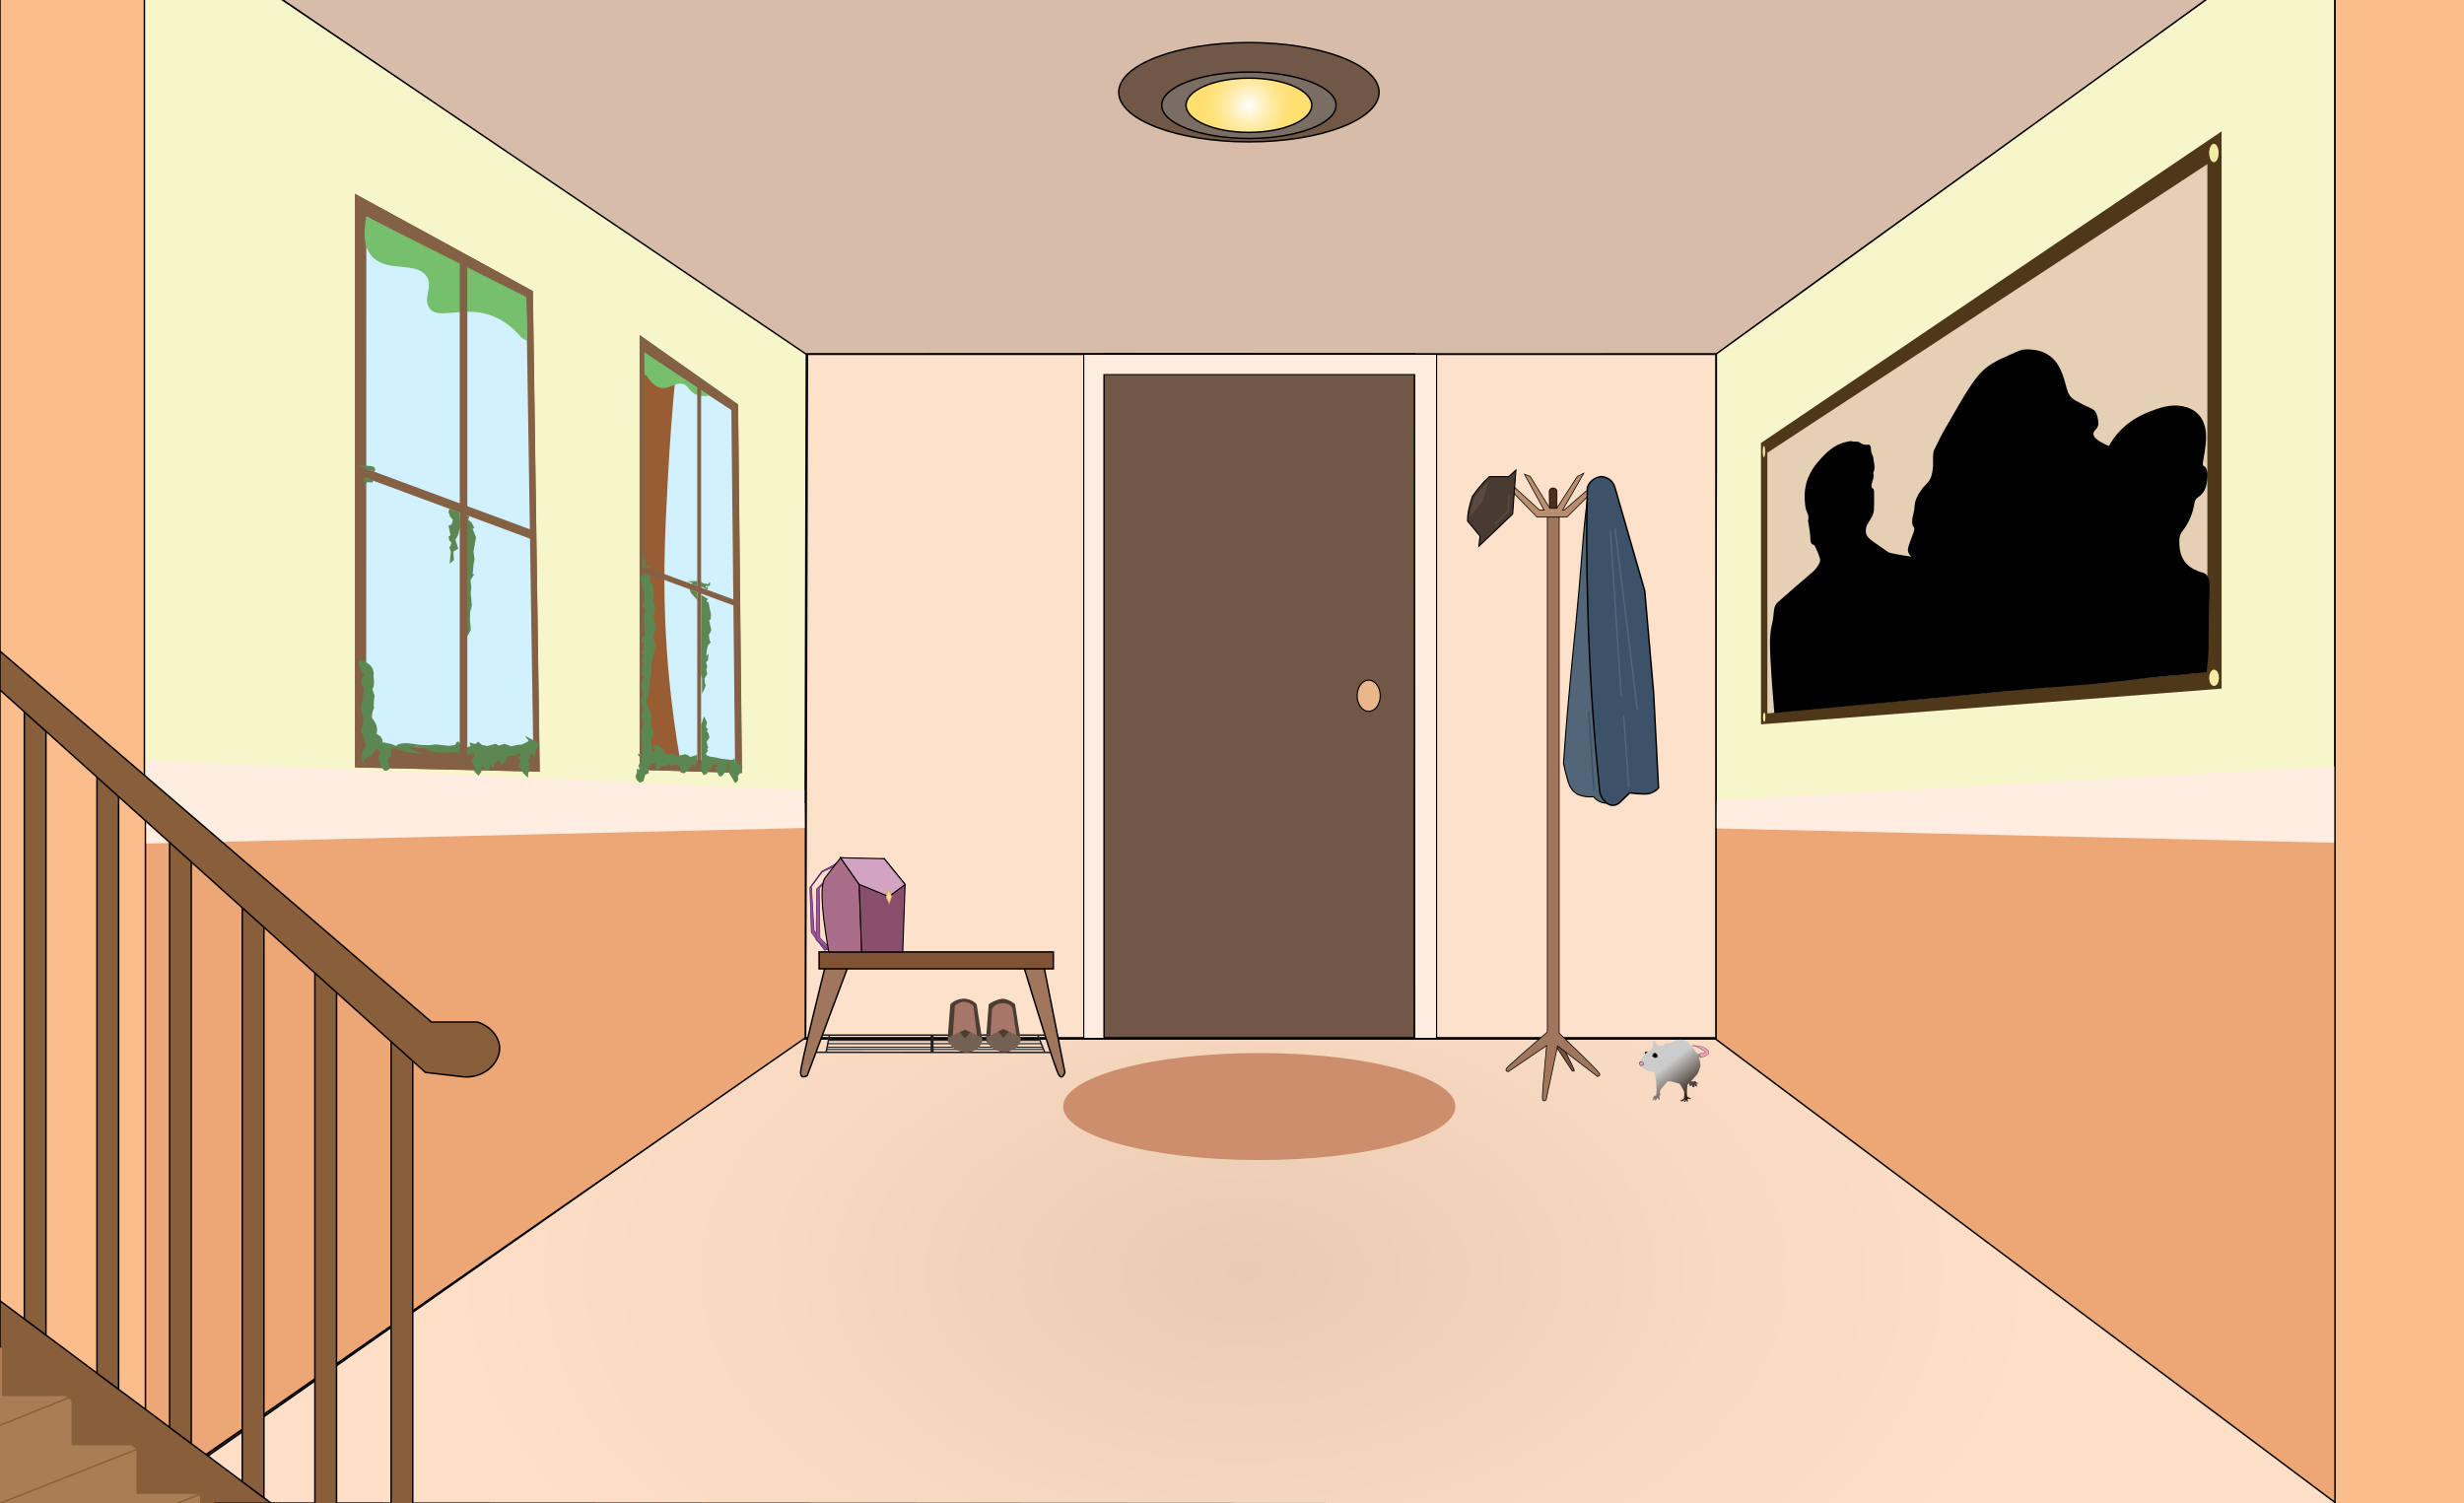 <?xml version="1.0" encoding="utf-8"?>
<!-- Generator: Adobe Illustrator 22.1.0, SVG Export Plug-In . SVG Version: 6.00 Build 0)  -->
<svg version="1.1" id="Layer_1" xmlns="http://www.w3.org/2000/svg" xmlns:xlink="http://www.w3.org/1999/xlink" x="0px" y="0px"
	 viewBox="0 0 1662 1013.8" style="enable-background:new 0 0 1662 1013.8;" xml:space="preserve">
<rect x="0" y="0" width="1662" height="1013.8" fill="#333333" stroke="none"/>
<style type="text/css">
	.st0{fill:#FFFFFF;stroke:#000000;stroke-miterlimit:10;}
	.st1{fill:none;}
	.st2{fill:url(#SVGID_1_);stroke:#000000;stroke-miterlimit:10;}
	.st3{fill:#D7BCA9;stroke:#000000;stroke-miterlimit:10;}
	.st4{fill:#EDA777;stroke:#000000;stroke-miterlimit:10;}
	.st5{fill:#FCBD8D;stroke:#000000;stroke-miterlimit:10;}
	.st6{fill:#F7F6CB;stroke:#000000;stroke-miterlimit:10;}
	.st7{fill:#FEE1CA;stroke:#000000;stroke-miterlimit:10;}
	.st8{fill:#705746;stroke:#000000;stroke-miterlimit:10;}
	.st9{fill:#E9B78B;stroke:#000000;stroke-width:0.75;stroke-miterlimit:10;}
	.st10{fill:#846144;}
	.st11{fill:#E6F5FF;}
	.st12{fill:#76BF6D;}
	.st13{fill:#995D34;}
	.st14{fill:#D2F1FF;}
	.st15{fill:#5B8852;}
	.st16{fill:#FFEDE1;}
	.st17{fill:#895E3B;stroke:#000000;stroke-miterlimit:10;}
	.st18{fill:#AA7D55;}
	.st19{fill:none;stroke:#895F3B;stroke-miterlimit:10;}
	.st20{fill:#895E3B;}
	.st21{fill:#4C301C;stroke:#000000;stroke-width:0.5;stroke-miterlimit:10;}
	.st22{fill:#7A543F;stroke:#000000;stroke-width:0.5;stroke-miterlimit:10;}
	.st23{fill:#A0775C;stroke:#000000;stroke-width:0.5;stroke-miterlimit:10;}
	.st24{fill:#BA8D6E;stroke:#000000;stroke-width:0.5;stroke-miterlimit:10;}
	.st25{fill:#526677;stroke:#000000;stroke-width:0.75;stroke-miterlimit:10;}
	.st26{fill:#3C5268;stroke:#000000;stroke-miterlimit:10;}
	.st27{fill:none;stroke:#526778;stroke-miterlimit:10;}
	.st28{fill:none;stroke:#3C5268;stroke-miterlimit:10;}
	.st29{fill:#493B31;stroke:#000000;stroke-width:0.75;stroke-miterlimit:10;}
	.st30{fill:#5B4A3F;}
	.st31{fill:none;stroke:#5C4A3F;stroke-miterlimit:10;}
	.st32{fill:none;stroke:#1E1E1E;stroke-miterlimit:10;}
	.st33{fill:#A0775C;stroke:#000000;stroke-miterlimit:10;}
	.st34{fill:none;stroke:#1E1E1E;stroke-width:0.75;stroke-miterlimit:10;}
	.st35{fill:#7F5334;stroke:#000000;stroke-miterlimit:10;}
	.st36{fill:none;stroke:#1E1E1E;stroke-width:2;stroke-miterlimit:10;}
	.st37{fill:#9B5699;stroke:#5C2168;stroke-width:0.5;stroke-miterlimit:10;}
	.st38{fill:#9B5699;stroke:#5C2568;stroke-width:0.5;stroke-miterlimit:10;}
	.st39{fill:#AA6D89;stroke:#000000;stroke-width:0.75;stroke-miterlimit:10;}
	.st40{fill:#894E6C;stroke:#000000;stroke-width:0.75;stroke-miterlimit:10;}
	.st41{fill:#D3A3C4;stroke:#000000;stroke-width:0.75;stroke-miterlimit:10;}
	.st42{fill:#FFDD92;stroke:#D8A744;stroke-width:0.5;stroke-miterlimit:10;}
	.st43{fill:#4C3D33;}
	.st44{fill:#A87669;}
	.st45{fill:#756154;}
	.st46{fill:#CC8E6D;}
	.st47{fill:#4F3819;}
	.st48{fill:#E5CFB5;}
	.st49{fill:#F4ECA4;}
	.st50{display:none;fill:url(#path6480_2_);stroke:#020202;}
	.st51{fill:url(#path6480_3_);}
	.st52{fill:#040404;stroke:#4C2D1A;stroke-width:0.434;}
	.st53{fill:#F59DB1;stroke:#020202;stroke-width:0.289;}
	.st54{fill:#040404;stroke:#020202;stroke-width:0.289;}
	.st55{fill:#F59DB1;stroke:#020202;stroke-width:0.145;stroke-linejoin:round;}
	.st56{fill:#7A6D64;stroke:#000000;stroke-miterlimit:10;}
	.st57{fill:url(#SVGID_2_);stroke:#000000;stroke-miterlimit:10;}
	.st58{fill:#FFEDE1;stroke:#000000;stroke-width:0.75;stroke-miterlimit:10;}
</style>
<g id="Layer_1_1_">
	<path class="st0" d="M0,1013.8"/>
	<path class="st1" d="M0,1013.8"/>
	
		<radialGradient id="SVGID_1_" cx="839.1" cy="608.167" r="537.708" gradientTransform="matrix(1 0 0 -0.6 0 1222.7)" gradientUnits="userSpaceOnUse">
		<stop  offset="0" style="stop-color:#E8CBB1"/>
		<stop  offset="0.609" style="stop-color:#F8D9C1"/>
		<stop  offset="0.755" style="stop-color:#F9DAC2"/>
		<stop  offset="0.998" style="stop-color:#FFDFC8"/>
	</radialGradient>
	<path class="st2" d="M95.1,1013.8c148.7-104.3,297.3-208.7,446-313c206,0,412,0,618,0c141.3,104.6,282.7,209.4,424,314
		C1087.1,1014.5,591.1,1014,95.1,1013.8z"/>
	<path class="st3" d="M182.5-5.6c119.7,81.4,239.3,162.9,359,244.3c206-0.3,410.6,0.3,616.6,0c109.3-80.1,224.9-161.9,334.2-242
		C1057.3-4.3,617.5-4.6,182.5-5.6z"/>
	<polygon class="st4" points="543.3,239 163,0 0,0 0,1013.8 91.9,1013.8 543.3,700 	"/>
	<polygon class="st4" points="1157.4,240 1510.7,1 1662.2,1 1662.2,1014.8 1576.8,1014.8 1157.4,701 	"/>
	<rect y="-23.3" class="st5" width="98.1" height="1037.1"/>
	<path class="st6" d="M1157.5,541c139.1-3,278.3-6,417.4-9V-63c-139.5,100.7-277.8,201-417.2,301.7
		C1157.9,339.4,1157.1,440.3,1157.5,541z"/>
	<path class="st6" d="M543.1,541c-148.6-3-297.1-6-445.7-9V-63C246.2,37.7,395.1,138.3,543.9,239C543.6,339.7,543.4,440.3,543.1,541
		z"/>
	<path class="st7" d="M544.6,239h612.8v461c-204.7,0-409.4,0-614,0C543.8,546.3,544.2,392.7,544.6,239z"/>
	<g id="Door">
		<polygon class="st8" points="744.6,700 744.6,238.7 954.2,238.7 954,700 		"/>
		<ellipse class="st9" cx="923.2" cy="469.3" rx="7.8" ry="10.5"/>
	</g>
	<g id="windowAfter">
		<path class="st10" d="M431.5,519.3l69,2.1c-0.9-82.9-1.7-165.7-2.6-248.6c-22.1-15.6-44.3-31.2-66.4-46.8V519.3z"/>
		<path class="st10" d="M239.6,517.7l124.5,2.9c-1.6-108.1-3-216.1-4.6-324.2c-39.6-21.7-79.6-43.6-120-65.6v386.9H239.6z"/>
		<path class="st11" d="M355.1,202.2c-31.6-16.3-63.4-32.9-95.6-49.6l-2.5-1.3c-0.1,0-9.7-5.1-9.8-5.1c0,118.9-0.1,237.9-0.1,356.8
			l112.7,3.6L355.1,202.2z"/>
		<path class="st11" d="M493.4,276.7c-11.7-7.7-23.4-15.3-35.2-23c-7.4-4.9-14.9-9.7-22.3-14.6c0,90.5,0,180.9,0,271.4l60,4.1
			L493.4,276.7z"/>
		<path class="st12" d="M436.3,253.6c3.9,6.2,7.5,7.9,10.2,8.2c5.2,0.7,8.2-3.5,13.5-2.8c4.5,0.5,4.6,5.5,10.1,7.5
			c3,1.1,5.9,0.8,7.8,0.5l0.2-0.3l-43.4-29l0.1,14.8L436.3,253.6z"/>
		<path class="st12" d="M252,174.1c10.4,9.5,28.2,2.6,35.4,11.8c5.4,7.1-2.4,15.2,2.4,22.1c5.6,8,21.6-1.2,39.5,4.2
			c10.9,3.3,18.1,10.4,22.4,15.5c1.3,0.8,2.6,1.7,3.9,2.5c-0.2-9.9-0.4-19.9-0.5-29.8c-33.3-16.7-69.1-34.7-107.8-54.1
			C243.9,162.3,247.6,170,252,174.1z"/>
		<path class="st13" d="M455.4,257.7c-1.6,16.3-3.4,38.6-4.8,65.2c-1.7,32.1-3.2,60.3-1.8,95.8c1,24.1,3.5,56.1,10,93.8
			c-7.7-0.3-15.5-0.5-23.2-0.8c-0.2-69.1-0.5-157.3-0.9-273.8C441.8,244.5,448.7,251.2,455.4,257.7z"/>
		
			<rect x="297" y="275.7" transform="matrix(0.347 -0.938 0.938 0.347 -121.992 502.585)" class="st10" width="5.9" height="126.4"/>
		<polygon class="st10" points="433,385.7 435.5,382.6 497.1,405.3 494.6,408.4 		"/>
		<rect x="310.2" y="173.5" class="st10" width="5.1" height="338.8"/>
		<rect x="470.4" y="261.5" class="st10" width="2.6" height="257.1"/>
	</g>
	<g id="Mold">
		<g id="Window">
			<path class="st10" d="M431.4,519.3l69,2.1c-0.9-82.9-1.7-165.7-2.6-248.6c-22.1-15.6-44.3-31.2-66.4-46.8V519.3z"/>
			<path class="st10" d="M239.5,517.6l124.5,2.9c-1.6-108.1-3-216.1-4.6-324.2c-39.6-21.7-79.6-43.6-120-65.6v386.9H239.5z"/>
			<path class="st14" d="M355,202.1c-31.6-16.3-63.4-32.9-95.6-49.6l-2.5-1.3c-0.1,0-9.7-5.1-9.8-5.1c0,118.9-0.1,237.9-0.1,356.8
				l112.7,3.6L355,202.1z"/>
			<path class="st14" d="M493.3,276.6c-11.7-7.7-23.4-15.3-35.2-23c-7.4-4.9-14.9-9.7-22.3-14.6c0,90.5,0,180.9,0,271.4l60,4.1
				L493.3,276.6z"/>
			<path class="st13" d="M455.3,257.6c-1.6,16.3-3.4,38.6-4.8,65.2c-1.7,32.1-3.2,60.3-1.8,95.8c1,24.1,3.5,56.1,10,93.8
				c-7.7-0.3-15.5-0.5-23.2-0.8c-0.2-69.1-0.5-157.3-0.9-273.8C441.7,244.4,448.6,251.1,455.3,257.6z"/>
			<path class="st12" d="M436.2,253.5c3.9,6.2,7.5,7.9,10.2,8.2c5.2,0.7,8.2-3.5,13.5-2.8c4.5,0.5,4.6,5.5,10.1,7.5
				c3,1.1,5.9,0.8,7.8,0.5l0.2-0.3l-43.4-29l0.1,14.8L436.2,253.5z"/>
			<path class="st12" d="M251.9,174c10.4,9.5,28.2,2.6,35.4,11.8c5.4,7.1-2.4,15.2,2.4,22.1c5.6,8,21.6-1.2,39.5,4.2
				c10.9,3.3,18.1,10.4,22.4,15.5c1.3,0.8,2.6,1.7,3.9,2.5c-0.2-9.9-0.4-19.9-0.5-29.8c-33.3-16.7-69.1-34.7-107.8-54.1
				C243.8,162.2,247.5,169.9,251.9,174z"/>
		</g>
		<g id="Mold_1_">
			<path class="st15" d="M242,445.1c0,0,11.5,1.6,9.9,11.2c0,0,1.3,5.4-0.7,8.7l1.5,4.2c0,0-1.3,7.9-0.2,7.9c0,0-2.1,4-1.5,7.4
				c0,0,4.7,4.7,3,10.5c0,0,4.7,2.1,4,5.7c0,0,8,1.1,8.9,2.6c0,0,2.3-3.2,12.1-1.5s14.7,0.3,14.7,0.3l9.1,1l4.2-0.6
				c0,0,1.4-3.8,3-1.6s0,7.6,0,7.6l-3.5-1.1c0,0-12.2,1.5-18.8-1.9c-6.6-3.4-12-0.7-12-0.7l9.3,3.6c0,0-11.6-0.5-17.3-3.5
				c-5.8-3-3.7,5-3.7,5s-3.8,1.2-1.7,5.8c2.1,4.6-3,4.2-3,4.2s-5.6-6.8-3.5-10.5s-2.3-4.4-2.3-4.4l-3.2,4.9c0,0-5.5,0.8-5.6,5.9
				c0,0-2.4-7.6,2.2-13l-3.3-10c0,0,3-7.9,0.8-11.4c-2.2-3.5,0.2-8.8,0.2-8.8l1-8.1c0,0-4-5.8,0.2-9
				C245.8,455.6,241.3,449.9,242,445.1z"/>
			<path class="st15" d="M243.1,314.2c0,0,8.2-0.5,9.4,1.1s0,2.9,0,2.9l-10.7-3.9L243.1,314.2z"/>
			<path class="st15" d="M245.6,321.9c0,0-1.3,3.6,0.7,3.4l-0.1,3.1l1.1-3.1l4.1,0.1l0.3-1.3L245.6,321.9z"/>
			<polygon class="st15" points="303.1,343.4 302.5,345.3 303.6,348.5 305.5,350.6 304.6,353.9 302.6,354.4 303.3,358.5 
				303.9,361.1 302.6,361.9 303,364.5 304.4,365.8 304,368 303.1,369.1 304.1,372.1 303.3,380.2 306.2,377.8 305.9,373.9 
				305.9,371.9 309.1,370.2 307.2,364 308.9,361.2 310.4,355.1 310,345.6 			"/>
			<polygon class="st15" points="316.5,348.4 315.9,350.8 318,352.3 319.9,356 318.8,356.7 321.1,362.5 319.4,371.9 320.1,377.3 
				319.4,380.9 318.8,387.4 320.1,387.2 317.4,391.1 317.9,396.6 317.5,399.9 318.3,408.3 317.1,412.9 317,418.2 317.6,424.9 
				315.8,428.2 315,429.4 314.9,347.7 			"/>
			<polygon class="st15" points="314.9,504 317.4,503.3 316.7,500.8 320.5,501.9 322.5,500.3 325,502.4 328.7,503.2 334.3,501.7 
				336.3,502.9 338.2,502.4 340.3,501.7 344.8,503.4 348.8,502.5 352,502.2 356.7,499.9 354.2,496.3 362.5,500.9 363.2,502.8 
				361.6,506.2 360.3,511.6 359.1,508.3 357.2,509.3 357.6,511.3 356.4,513 357.5,515.6 356.6,517.1 357.1,519.3 356.2,522.2 
				356.2,524.7 353,521.6 351.3,518.2 349.7,517.7 350.1,515.4 351.8,513.7 349.7,511.3 350.9,509.7 351.3,508.2 347.4,509.4 
				345.1,509.8 343,509.7 341.6,511.5 341.6,513.6 339.4,514.9 338.4,516.2 336.1,512.2 333.8,515 333.3,517.5 331.9,517.9 
				330.8,515.4 330.1,518.4 327.7,519.8 324.8,516.2 324.7,520.6 322.7,523.3 321,521.5 319.7,519.7 320.4,517.9 319.1,515.5 
				318,513.4 320.1,510.4 319.7,508.2 317.8,508.3 316.7,509.1 315.2,508.8 			"/>
			<path class="st15" d="M434,386.7v2l-2.2-0.2v2.2l1.4,3.8l1.1,4.1l0.1,3.2l0.5,1l-0.9,4.2l-0.6,1.3l2,3.3l-0.7,1.5l-0.6,2.1
				l1,13.5l-2.1,1.5l-0.3,2.4l2,1.2l-1.1,3.1l1,1.8l-2,1.2l1.9,2.6l-1.8,3.4l1.3,1.5l-0.8,4.7l-0.1,3.1l1.4,1.1c0,0-0.8,2.6-0.8,2.7
				s-1.6,1.9-1.6,1.9l1,3.3l0.5,5.1l-1.7,2.2l1.2,2.7l0.6,5.6l-1.2,2.7l1.5,3.9c0,0-0.4,4.5-0.6,5.1s-1.5,2-1.5,2l0.9,2.2l-0.4,2.9
				l0.6,2.2l-0.6,2.3l1,4.2l0.2,1.8l-3.7-0.7l2.8,3.9L432,515l-1.4,0.8l0.8,3.5l-2-0.7l0.3,2.3l-1.1,2.9l0.9,2.2l2,2l2.5-1.1
				l1.2-4.3l2.6-1.2l-0.9-2.5l1.9-3.6c0,0,1.1-0.9,1.2-0.8s2.4,0,2.4,0l-0.1,5.3l2.4-1.5l2.3-2l1.8,0.5l2.6-1.7l1.3,1.5l2.1-1.1
				l2.4,0.5l1.6,1.4l0.2,3.5c0,0,1.7,0.8,2.3,0.7s2.9-2.2,2.9-2.2l1.4-2.4l1.9-1.4l1,1.4l1.6-2.8v-1.7l0.1-3.3l-4.6,1.4l-1.8-1.3
				l-1.8-0.6l-4.9,1.3l-1.5-0.9l-2.5-0.7l-3.8,0.7l-2-3.5l-4.1-3.1l-2.2,0.4l-0.8,1.6l2.2,2.1l-1.8,0.8l-1.2-0.9l0.6-3l-1.2-2.4
				l1.4-4.9l0.7-2.3l-1.5-3.6l-0.4-4.4l0.5-4.2l-2.2-3.9l-1.2-4.6l1.4-6.4l0.8-5c0,0-0.2-3.2,0-3.7s1.2-3.4,1.2-3.4l-0.4-6l3.1-13.2
				l-1.2-3.6l-0.2-3.4l0.9-2.1l0.9-4.7l-1.8-5.1l0.5-3.5l0.7-3.7c0,0-1.7-4-1.4-4.9c0.3-1-0.1-9-0.1-9l-2.2-3.9l0.2-3.3L434,386.7z"
				/>
			<polygon class="st15" points="433.7,382.5 433.9,375.3 435.3,379 435.4,382.5 437.2,381.7 438.6,380.7 437.9,383.2 			"/>
			<path class="st15" d="M472.9,488.9l2-5.7l2,4c0,0-0.7,2.8-0.7,3.1c0,0.3,1.1,1.3,1.3,1.5s-0.8,1.4-0.8,1.4l1.2,1.4l0.6,3.1
				l-0.6,0.9l-1.2,1.5l0.4,2.7l0.7,1.6l-0.9,0.8l0.6,1.2l-1.4,1.8l0.6,1.3l2.3,0.9l3.1,0.4l4.6,1l4.5,0.5l2.6,0.3l1.9-1.1l-0.1,2
				l1.8,0l0.3,1.9l3,1.2v1.5l-0.9,0.9l0.8,0.9l-2.3,2.7c0,0-0.6,0.8-0.6,0.9s0.4,2.1,0.2,2.7s-1.5,1.7-1.5,1.7s-1,0.1-0.9,0
				c0.1-0.1-1.3-2.5-1.3-2.5s-0.9-1.6-1.1-1.8c-0.2-0.2-1.7-2.9-1.7-2.9l0.8-4.6l-2.6-0.9l1.1,1.8l-0.2,2.8c0,0-1.7,1.4-1.9,1.7
				c-0.2,0.3-1.5,1.7-1.6,1.9s-1.7,0.3-1.7,0.3l-2.2-3.7l-0.9-2.1l2.5-1.1l-1.1-1.5l-2.9-0.1v2.4l-2.6,1.7l-1.4,2.7l-2,0.8l-1.6-2.4
				c0,0-0.2-2.3-0.1-2.2S472.9,488.9,472.9,488.9z"/>
			<polygon class="st15" points="470.1,404.6 468,402.2 466.1,400 465,397.4 470.2,399.3 470.3,405.1 			"/>
			<polygon class="st15" points="465.9,393.8 467.4,393.2 464.5,392.4 463.1,392.3 464.4,392 468.1,392 470.3,391.9 470.3,395.4 			
				"/>
			<path class="st15" d="M472.9,392.3l1.3,1.2l2.3,0.3l1.5,0.2l0.5-1.4l0.5,0.3l-0.2,1.1l0.1,0.7l-0.3,0.6l-1.1-0.1l-1.2,0.1
				l-0.8,0.2l0.9,0.8l1.1-0.6l-0.1,1.7c0,0-0.9,0.1-0.9,0.1c0,0-1.3-0.8-1.3-0.8s-1-0.7-1-0.7l-1.4,0.1V392.3z"/>
			<path class="st15" d="M473,401.2l1.2,0.8l3.6,2.2l-1.5,0.9l1.7,1.5l0.6,3.4l0.9,4.1v3.3l-1.2,1.2l1.2,5.1l0.3,1.3l-0.7,1.6
				l-1,1.7l0.6,3.6l0.7,1.4l-1.6,1.6c0,0-0.9,2.5-1,3.2s-0.4,4.2-0.4,4.2l1.6-1.3l-0.3,2l-0.1,2.4l-1.4,1.3l0.9,2.9l-0.7,2.1
				l0.7,2.8l-1.9,3.1l0.2,3l0.7,1.5l-1,2.6l-1.5,3.3l-0.1-4.1v-6.6l-0.7-2.4L473,401.2z"/>
		</g>
		
			<rect x="297.1" y="275.8" transform="matrix(0.347 -0.938 0.938 0.347 -122.041 502.759)" class="st10" width="5.9" height="126.4"/>
		<polygon class="st10" points="432.9,385.6 435.4,382.5 497,405.2 494.5,408.3 		"/>
		<rect x="310.1" y="173.4" class="st10" width="5.1" height="338.8"/>
		<rect x="470.3" y="261.4" class="st10" width="2.6" height="257.1"/>
	</g>
	<ellipse class="st8" cx="842.4" cy="62.2" rx="87.8" ry="33.5"/>
	<path class="st16" d="M542.6,533L98.7,513v56c148.6-3.5,295.4-7,444-10.5C542.6,550,542.6,541.5,542.6,533z"/>
	<g id="Stairs">
		<polygon class="st17" points="0,877.4 0,1014 183,1014 		"/>
		<polygon class="st17" points="16.4,480.1 16.4,889.6 31,900.5 31,493.2 		"/>
		<polygon class="st17" points="65.4,521.4 65.4,926.2 80,937.1 80,534.5 		"/>
		<polygon class="st17" points="114.4,565.1 114.4,962.8 129,973.7 129,578.2 		"/>
		<polygon class="st17" points="163.4,607.4 163.4,999.4 178,1010.3 178,620.3 		"/>
		<polygon class="st17" points="212.4,655.3 212.4,1016.5 227,1022.8 227,666.7 		"/>
		<polygon class="st17" points="263.8,701 263.8,1014.5 278.4,1022.8 278.4,711 		"/>
		<polygon class="st18" points="0,908.7 0,1014 141,1014 		"/>
		<line class="st19" x1="0" y1="961.4" x2="49" y2="941.8"/>
		<polygon class="st20" points="48.2,941.8 48.2,974.8 92.8,974.8 		"/>
		<polygon class="st20" points="1.4,908.7 1.4,941.7 46,941.7 		"/>
		<polygon class="st20" points="92.1,974.8 92.1,1007.7 136.7,1007.7 		"/>
		<line class="st19" x1="0" y1="1014" x2="97.2" y2="975.7"/>
		<line class="st19" x1="91.6" y1="1025.1" x2="140.7" y2="1005.5"/>
		<polygon class="st20" points="135,1006.3 135,1039.3 179.6,1039.3 		"/>
		<path class="st17" d="M0,439.2l291,250.2c10.3,0,20.7,0,31,0c8.6,2.7,14.6,9.7,15,17c0.5,10.1-9.9,20.9-24,20c-8.7-1-17.3-2-26-3
			c-95.7-86-191.3-172-287-258V439.2z"/>
	</g>
	<g id="Hanger">
		<path class="st21" d="M1045.1,348.8h5.1V331c-0.4-1.1-1.4-1.8-2.5-1.9c-1.2,0-2.3,0.7-2.7,1.9
			C1045.1,336.9,1045.1,342.8,1045.1,348.8z"/>
		<path class="st22" d="M1050.1,698c2.8,5.5,11.4,22.3,11.7,23.6c0,0.2,0.1,0.6-0.1,0.8c-0.3,0.3-0.9,0.1-1.3-0.1
			c-5.3-8.1-10.6-16.2-16-24.2L1050.1,698z"/>
		<path class="st23" d="M1078.7,723.8c-1.1-1.8-19.7-19.9-27-26.9V344h-8v352.1c-8.4,7.2-26.3,22.8-27.5,24.5
			c-0.1,0.2-0.5,0.8-0.4,1.3c0.2,0.6,1,0.9,1.5,1c8.6-5.8,17.3-11.7,25.9-17.6c-1.1,12.2-3.2,34.1-2.8,36c0,0.3,0.2,0.9,0.7,1.2
			c0.6,0.3,1.4-0.3,1.8-0.7c2.6-12.1,5.1-24.2,7.7-36.3c9,6.9,18,13.7,26.9,20.6c0.5-0.1,1.3-0.3,1.5-0.9
			C1079.2,724.6,1078.8,724,1078.7,723.8z"/>
		<path class="st24" d="M1075.2,326.6l-20.2,17.5h-1c4.8-8.3,9.5-16.6,14.3-24.9c-1.5,0.7-2.9,1.5-4.4,2.2l-13.9,21.5h-4.6
			l-13.3-21.6c-1.2-0.5-2.5-0.9-3.8-1.4c4.4,8.1,8.8,16.2,13.2,24.2h-3l-19.2-17.5c-2.3-0.9-4.6-1.9-6.9-2.9
			c8.1,8.3,16.2,16.7,24.3,25.1h6.6h0.8h1.2h0.1h2.3h3.6h0.4h5.2c8.3-8.2,16.6-16.5,24.9-24.7
			C1079.6,324.9,1077.4,325.7,1075.2,326.6z"/>
		<path class="st25" d="M1071.7,328.1c-0.2,1.9-0.6,4.8-1,8.3l0,0c-2.4,19.5-3.4,34.2-3.7,38c-1.7,23.6-5.9,65.3-7.7,83.3
			c-1.3,13.5-3,33.1-4.7,57.3c0.6,2.7,1.7,7.7,3.3,12.7c0.4,1.2,1,2.9,2.3,4.7c1.3,1.6,2.7,2.7,3.7,3.3c1.5,0.7,3.7,1.4,6.3,1.7
			c1.8,0.2,3.4,0.1,4.7,0c0.4,0.5,3,3.9,7.7,4.3c5.5,0.5,9-3.6,9.3-4c2.8-1.4,5.5-2.8,8.3-4.2c1.1-21.1,1.4-43.5,0.7-67.1
			c-1.7-53.7-8.4-101.8-17.1-143.3c-0.7,1-2.8,3.5-6.5,4.6C1074.9,328.5,1072.9,328.3,1071.7,328.1z"/>
		<path class="st26" d="M1070.7,328.8c0.3-1,1.6-4.1,5-6c1.9-1,3.6-1.3,4.7-1.3c0.9,0.1,3.4,0.4,5.7,2.3c2.4,2,3.1,4.5,3.3,5.4
			c6.7,23.1,13.3,46.2,20,69.3l6,69c1.1,21.3,2.2,42.7,3.3,64c-1.1,1.2-3.1,2.9-6,3.7c-0.9,0.2-1.9,0.4-4.7,0.3
			c-2.2,0-5.1-0.2-8.7-0.7c-2.4,2.3-4.9,4.7-7.3,7c-0.6,0.4-2.7,1.8-5.3,1.3c-2-0.4-3.3-1.6-4.3-2.7c-2.1-2.1-2.9-4.5-3.3-6
			c-4.3-41.2-7.3-85.1-8.3-131.7C1070.1,377.3,1070.1,352.6,1070.7,328.8z"/>
		<line class="st27" x1="1089.4" y1="356.5" x2="1104.4" y2="478.5"/>
		<line class="st27" x1="1086.2" y1="357.9" x2="1093.5" y2="469.6"/>
		<line class="st27" x1="1098.6" y1="531.2" x2="1095.2" y2="482.6"/>
		<line class="st28" x1="1075.2" y1="533.5" x2="1071.7" y2="480.3"/>
	</g>
	<g id="Hat">
		<path class="st29" d="M993.1,334.9c-1.8,5.5-3.3,11.1-3.2,16.6l8.4,10.1l-0.8,6.9l22.8-21.8l2.2-29.6l-4.8,4.4h-13.1
			C999.6,326.1,997.1,329.4,993.1,334.9z"/>
		<polygon class="st30" points="1004.1,324.1 1000.4,337.5 991.3,348.7 994.4,335.6 		"/>
		<line class="st31" x1="1008.6" y1="353.4" x2="1017.4" y2="344.8"/>
		<line class="st31" x1="1018" y1="333.9" x2="1017.1" y2="345.1"/>
	</g>
	<g id="Stool">
		<g id="Layer_3">
			<line class="st32" x1="552.5" y1="698.2" x2="704.9" y2="698.2"/>
			<path class="st33" d="M558,646.4c-4.5,17.9-18.1,72.8-18,77.1c0,0.5,0.1,1.9,0.9,2.5c1,0.8,2.7,0,3.6-0.5
				c9.9-26.6,19.9-53.1,29.8-79.7L558,646.4z"/>
			<path class="st33" d="M690.6,652.2c6.3,20.7,21.4,70,23.7,73c0.2,0.3,1,1.4,1.8,1.2c1-0.2,1.8-1.9,2.2-3
				c-5.2-26.1-10.3-52.1-15.5-78.2C698.8,647.6,694.7,649.9,690.6,652.2z"/>
			<line class="st34" x1="558.4" y1="706.4" x2="703.5" y2="706.4"/>
			<line class="st34" x1="558.4" y1="704" x2="702.3" y2="704"/>
			<line class="st34" x1="558.8" y1="701.8" x2="701" y2="701.8"/>
			<line class="st34" x1="557.6" y1="707.9" x2="703.5" y2="707.9"/>
			<rect x="552.5" y="642.1" class="st35" width="158" height="11.4"/>
		</g>
		<line class="st32" x1="550.3" y1="709.8" x2="708.7" y2="709.9"/>
		<line class="st32" x1="559.5" y1="698.2" x2="557.2" y2="709.8"/>
		<line class="st32" x1="700" y1="698.2" x2="704.7" y2="709.8"/>
		<line class="st36" x1="628.7" y1="698.2" x2="628.7" y2="709.8"/>
		<polygon class="st37" points="562.1,583.6 554.3,587.7 546.3,598.7 547.2,628.8 556.2,641 565.4,638.3 564,635.3 556,638 
			549.1,627.6 547.3,598 554.6,588.2 562.3,584.6 564,582.2 		"/>
		<polygon class="st38" points="577.6,582.5 565.2,585.6 550.8,599.7 550.5,634 560.3,642.1 570,638.5 569.1,636.6 560.4,640 
			553,632.6 552.7,609 552.6,599 565.7,586.5 577.5,584 580.4,581.1 		"/>
		<path class="st39" d="M567,578.6c-0.9,1.1-6.9,8.9-7.8,10c-2.4,3.1-2.6,3.3-2.6,3.4c-2.7,3.5-3.7,15.4,2.4,50.1h22.3l-1.7-45.6
			L567,578.6z"/>
		<polygon class="st40" points="591.5,579.7 567,578.6 579.5,596.5 581.2,642.1 608.9,642.1 610.5,596.6 596.4,579.2 		"/>
		<polygon class="st41" points="579.5,596.5 599.6,604.8 610.5,596.6 596.4,579.2 567,578.6 		"/>
		<path class="st42" d="M599.1,600.2l-1.3,4.9l2,4.4l1.6-4.9L599.1,600.2z"/>
		<g id="Layer_4">
			<path class="st43" d="M641,677.4c0.7-0.7,2-1.9,4.2-2.8c2.1-0.8,4-1,5-1c1.1,0,3.6,0.3,6,1.7c1.2,0.7,2.1,1.5,2.6,2.2
				c1.3,8.1,2.5,16.2,3.8,24.4c-0.3,0.9-1,3.2-3.4,5.1c-2.9,2.4-6.4,2.8-7.4,3c-1.8-0.3-5.5-1.2-8.9-3.8c-2-1.5-3.1-3.1-3.8-4.3
				C639.8,693.6,640.4,685.5,641,677.4z"/>
			<path class="st43" d="M666.9,677.4c1-0.7,2.4-1.6,4.2-2.3c1.9-0.8,3.7-1.2,5-1.5c1.1,0.1,2.5,0.4,4,1c2.3,0.9,3.8,2,4.6,2.8
				c1.3,8.1,2.5,16.2,3.8,24.4c-0.4,1-1.5,3.2-4,5.1c-2.7,2-5.5,2.7-6.8,3c-1.6-0.3-5-1-8.3-3.3c-2.4-1.7-3.7-3.6-4.4-4.8
				C665.7,693.6,666.3,685.5,666.9,677.4z"/>
			<path class="st44" d="M642.4,702.1c2.8,0.7,5.6,1.3,8.4,2c2.9-0.7,5.7-1.4,8.6-2.1c-0.9-7.8-1.8-15.7-2.8-23.5
				c-0.5-0.5-1.4-1.2-2.6-1.8c-1.4-0.7-2.7-0.9-3.5-1c-0.8,0-2,0.2-3.3,0.7c-1.5,0.6-2.5,1.3-3.1,1.8
				C643.5,686.1,643,694.1,642.4,702.1z"/>
			<path class="st44" d="M667.9,701.2c3,1.7,5.9,3.4,8.9,5.2c3-2,6-4,9.1-6c-1-6.8-2-13.6-3-20.3c-0.3-0.5-0.9-1.7-2.4-2.5
				c-2-1.1-3.9-0.9-4.5-0.8c-0.6,0-2.6-0.1-4.5,1.2c-1.5,1-2.2,2.3-2.4,2.8C668.7,687.6,668.3,694.4,667.9,701.2z"/>
			<path class="st45" d="M639.3,700l11.6-5.5l11.5,5.5c0.1,0.6,0.4,4.1-2.9,7c-3,2.6-6.9,2.8-7.6,2.8c-0.9,0-5.7-0.2-9.3-3.5
				C639.8,703.9,639.4,701,639.3,700z"/>
			<path class="st45" d="M665.3,699.6l11.6-5.5l11.5,5.5c0.1,0.6,0.4,4.1-2.9,7c-3,2.6-6.9,2.8-7.6,2.8c-0.9,0-5.7-0.2-9.3-3.5
				C665.8,703.4,665.4,700.5,665.3,699.6z"/>
			<polygon class="st43" points="650.9,700.4 654.6,696.3 650.9,694.6 647.5,696.2 			"/>
			<polygon class="st43" points="676.7,700 680.5,695.9 676.8,694.1 673.3,695.7 			"/>
		</g>
	</g>
	<ellipse id="Carpet" class="st46" cx="849.4" cy="746.4" rx="132.3" ry="36.1"/>
	<polygon class="st16" points="1158,539.9 1575.7,517 1575.7,568.5 1157.9,558.8 	"/>
	<polygon class="st47" points="1498.5,464.5 1187.8,488.6 1187.8,298.8 1498.5,88.6 	"/>
	<polygon class="st48" points="1488.9,453.3 1192.1,481.2 1192.1,305.4 1488.9,110.7 	"/>
	<g id="Layer_5">
		<path d="M1196.8,481c-2.9-34.2-3.3-48.2-2.7-52.6c0.1-0.8,0.1-3.4,1.1-7.2c0.7-3,1.1-6,1.3-9c0.2-2.7,1.2-4.8,3-6.3
			c7.4-6.5,15.1-13.3,23.3-20.2c0,0,1.4-1.2,3-3.4c2-2.9,2-4.5,1.9-4.9c0-0.3-0.1-0.5-0.2-0.8c-1.2-4-2.6-6.7-2.6-6.7
			c-0.8-1.7-1.1-2.3-1.6-2.4c-2-0.4-2.1-2.3-2.2-4.5c-0.1-3.6-0.8-6.9-1.3-10.3c-0.1-0.6-0.4-1.1-0.2-1.8c0.5-1.9,0.1-3.3-0.5-4.7
			c-0.7-1.7-1.3-3.4-1.5-5.5c-0.7-6.8-0.6-13.6,3.3-21.2c2.1-4.2,4.4-6.9,6.9-9.7c1.8-2,5.9-6.7,11.4-9.5c3.3-1.7,6.1-2.2,7-2.4
			c1.2-0.2,2.2-0.5,2.8-0.3c2.1,0.7,3.7-0.1,5.1,0.7c0.8,0.4,1.3,1,2.7,1.4c0.3,0.1,0.7,0.2,1.3,0.3c1.8,0.2,2.3-0.4,2.9,0.1
			s0.9,1.5,1,3c0.1,1.2,0.2,2.5,0.7,3.3c0.9,1.3,0.9,3.2,1.2,4.9c0.5,2.3,0.9,4.6-0.3,7.5c-0.1,0.1-0.1,0.3-0.1,0.4
			c0.8,2-0.2,4.4-0.9,6.7c-0.4,1.4-0.4,2.9,0.4,3.4s1.1,1.3,1.1,2.5c0,4,0.1,8-0.1,12.1c-0.2,3.4-2.6,6.6-2.7,6.9
			c-1.2,2.3-2,2.9-2.5,4.8c-0.6,2.4-0.1,4.3,0.1,4.9c0,0,0,0.1,0.1,0.2c1,2.8,5.8,5.4,9.7,8.3c0.8,0.6,1.9,1.3,3.6,2.5
			c0.8,0.5,1.5,1.2,2.5,1.4c4.6,1.1,9.5,1.8,14.5,2.6c-1-0.9-2.3-2.3-2.4-4.5c0-0.7,0-1.6,1.6-5.9c2-5.7,3.1-7.3,2.6-9
			c-0.3-1-0.8-0.9-1.1-2.3c-0.3-1.3-0.3-2.7,0-4.5c0.5-2.5,1.3-5.2,1.4-7.6c0.2-4,1.9-7.5,4.4-11c2.9-4.2,4.6-4.5,6.2-7.8
			c0.8-1.6,1-2.8,1.3-4.2c1.3-6.6-0.1-8.8,1-14.5c0.1-0.3,0.3-0.6,0.4-0.9c2.7-5.7,5.6-11.4,9-17.1c5.6-9.5,10.8-19.4,17.7-29.1
			c6.1-8.6,11.8-11.6,15-13.4c1.4-0.8,2.7-1.4,5.4-2.6c6.4-2.8,10.9-5.4,14.7-5.4c10.8-0.3,18.7,4,23,12.9
			c5.5,11.5,3.3,17.5,10.2,21.4c5.5,3.1,6.9,3.7,6.9,3.7c3.5,1.6,6.2,2.3,7.5,5.3c0.3,0.8,0.5,1.6,0.8,2.9c0.6,2.9,0.8,4.3,0,6
			c-1,2-2,2.2-2.6,3.6c-1.7,4.1,5.7,7.4,12.8,10.6c0.7,0.3,2.6,0,3.2,1.5c1,2.7,3.9,3.3,6.6,4c7.7,2,9.3,7.8,3.7,15.4
			c-0.2,0.3-0.5,0.6-0.6,1.1c-1.1,2.5,1.8,2.9,2.5,5.7c0.1,0.5-0.5,3.2-1.6,8.7c-0.4,2-0.4,2.1-0.4,2.3c0.4,3.2,5.7,3.1,9.2,4.3
			c4.3,1.5,7.3,4.4,7.2,11.5c-0.2,11.1,0.2,22-0.1,33c-0.2,7.3-0.1,14.5-2.1,22c-4.1,15.5-9.4,30.4-16.3,44.9
			c-0.4,0.9-0.9,1.6-1.6,2c-1.2,0.7-2.6,0.7-2.8,0.8C1429.5,459,1302.5,471,1196.8,481z"/>
		<g id="Layer_6">
			<g id="_x37_hattf.tif">
				<g>
					<path d="M1382.1,463.7c0-11.4,0-22.8,0-34.1c1.3-3.1,3.2-5.6,5.5-7.8c5.5-5.5,11.7-9.7,18.2-13.6c5.4-3.3,10.9-6.6,16.1-11
						c7.4-6.2,11.3-14,11.1-23.7c-0.1-2.4-0.6-4.5-2.1-5.8c-3.7-3.2-5.7-7.7-6.5-13c-0.1-0.6-0.3-1.7-1.3-2.6s-1.8-0.4-3-1.2
						c-1.2-0.8-1.8-2-2.2-3.4c-0.4-1.4-0.6-2.9-0.7-4.5c-0.2-3.1,0-6.1,2.5-9c0.3-0.4,0.1-0.6,0.1-0.9c-0.4-2.7-0.8-5.4-1.2-8.1
						c-0.4-3.3-1-6.5-0.5-10.1c1.5-11.2,6.9-20.6,16.2-28.3c6.2-5.1,12.9-8.1,19.8-10.5c6-2.1,12-3.2,17.5-2.2
						c11,2,16.9,9.4,16.4,22.6c-0.2,4.8-1.2,9.9-2,14.9c-0.2,1.4-0.5,2.6,0.9,3.2c0.8,0.3,1.2,1.2,1.5,2.1c1.1,2.7,0.6,5.9,0.1,9
						c-0.6,3.9-2.1,7.3-5.9,9.7c-1.4,0.9-2.2,2.4-2.4,3.9c-1.1,6.8-3.5,13.1-8.1,18.9c-1.4,1.8-2.1,3.9-2.1,6
						c-0.4,9.2,2.5,16.1,10.1,19.9c4.1,2.1,5.5,1.8,7.3,2.9c4.5,2.8,2.6,10.6,2.4,33c-0.1,11.8-0.2,17.8-0.1,18.4
						c-0.1,4.1-0.9,11-0.8,14.9c0,0.2-3.8,0.6-4.3,0.6c-6.5,0.3-13,1.5-19.5,1.8c-1.3,0.1-4.8,0.4-11.9,1.1c-7,0.7-11.6,1.3-17,1.9
						c-6,0.7-15.7,1.8-23.6,2.6C1404.9,461.9,1394.7,462.8,1382.1,463.7z"/>
				</g>
			</g>
		</g>
	</g>
	<ellipse class="st49" cx="1493.3" cy="103.2" rx="3.2" ry="6.2"/>
	<ellipse class="st49" cx="1493.4" cy="457.2" rx="3.3" ry="5.5"/>
	<ellipse class="st49" cx="1189.8" cy="304.6" rx="0.8" ry="3.8"/>
	<ellipse class="st49" cx="1190" cy="483.8" rx="0.8" ry="3.1"/>
	<g id="Rat" transform="matrix(0.985,0,0,0.985,133.655,-61.376)">
		
			<linearGradient id="path6480_2_" gradientUnits="userSpaceOnUse" x1="-14593.94" y1="-2029.871" x2="-14630.69" y2="-2077.378" gradientTransform="matrix(0.445 0 0 0.445 7514.879 1717.521)">
			<stop  offset="0" style="stop-color:#2A1B12"/>
			<stop  offset="1" style="stop-color:#CDCCCC"/>
		</linearGradient>
		<path id="path6480_1_" class="st50" d="M986.5,790.3c0,0,3.9-5.8,4.3-5.9c0.4-0.1-0.3-0.3,0-0.7c0.3-0.3,0.4-0.7,1-0.7
			c0.3,0,1-0.4,1-0.4s1.2-0.4,1.4-0.7s1.7-1.3,1.7-1.7s0.3-4.2,0.4-4.5c0.3-0.4,0.3-1.3,0.4-1.3s2.6,3.9,2.5,3.9
			c0,0.3,2.6,0.3,2.6,0.3h1.7c0,0,0.4-1.3,1-1.3c0.4,0,1-0.7,1.9-0.4c1,0.3,1.7,0.3,1.7,0.3s0.3-0.3,0.4-0.4
			c0.4-0.3,4.3-2.2,5.4-2.2c1,0,4.2-0.3,5.6,1.3c1.4,1.6,4.3,4.2,5.1,5.5c0.4,1.3,1.9,2.8,2.5,2.8c0.3,0,5.1-0.4,5.1-0.7
			c0-0.1,0-0.3,0-0.3c-0.1-0.6-0.8-1-1-1.1c-1.7-0.7-3-1.4-3.9-1.9c-0.6-0.3-1.3-0.9-2.5-1.3c-0.7-0.2-1.4-0.4-1.8-0.4
			c1.7,0,4.2,0.2,6.9,1.2c1.5,0.5,2.8,1.2,3.8,1.8c0.3,0.5,0.9,1.3,0.7,2.2c0,0.1-0.2,0.6-0.7,1c-1.6,1.4-5.1,1.9-5.8,2
			c0,0,0,0-0.1,0c-0.3,0.2,0.4,1.7,0.4,1.7s1,3.9,0.3,5.2c-0.4,1.3-1.4,4.2-2.6,5.5c-1.4,1.3-2.9,3.5-3.6,3.8
			c-0.4,0.3,1.4,0.4,1.7,0.3c0.3,0,1.2-0.3,1.2-0.3c0,0.3,1.4,1.3,1.7,1.3s0,0.7-0.4,0.7c-0.3-0.3-1-0.3-1-0.3l1,1.3
			c0,0-0.3,1.3-0.3,0.7c-0.3,0-1.2-0.4-1.4-0.7c0-0.3-0.4-0.7-0.4-0.7l0.3,1.3c0,0-0.3,0.7-0.4,0.7s-0.4,0-1-0.3
			c-0.3-0.5-0.3-1.5-0.5-1.5c-0.3,0-0.3,0.4-0.3,0.7s-0.3,0.4-0.3,0.4c-0.3-0.3-1-0.3-1-0.7s0-1.4-0.4-1.3c-0.4,0.3-1,1.3-1,1.4
			c0,0.3-0.3,3.9-0.3,3.9s0,3.5,0.3,3.8s2.5,1.3,2.5,1.3c0,0.3-0.3,0.4-0.4,0.4c-0.3,0-1.9-0.3-1.9-0.3s-0.3,0.4,0,0.7
			s0.3,1.3,0,1.3s-0.4,0.4-0.4,0.3c0-0.3-0.3-1.4-0.4-1.3c-0.4,0.3-1,1.4-1.4,1.3c-0.3,0-0.4-0.3-0.3-0.4c0.3-0.3,1.2-1.7,1-1.4
			c-0.3,0-1.9,1.4-2.6,1.3c-0.3,0-1.2-0.3-1-0.4c0.3-0.3,2.5-1.4,2.5-1.4s0.4-2.5,0.3-2.5c-0.3,0,0-1.7,0-2s-2.9-5.9-3.6-5.9
			c-0.7,0-6.8-2.2-8-1.3c-1.2,1.3-5.1,5.5-5.1,6.7c0,1.3,0.4,2.2,0.3,2.5s-0.4,0.3-0.4,0s-0.4,0.4-0.3,1.3c0.3,0.7,0.3,2,0,2
			c-0.4,0-1-1.3-1.2-1.3s-0.3,0-0.4,0.3c-0.3,0.3-0.4,1.3-1.2,1.4c-0.4,0.3-0.4-0.4-0.3-0.7c0.3-0.3,0.4-0.7,0.3-0.7
			c-0.3,0.3-1.2,1.3-1.7,1.3c-0.3,0-0.4-0.3-0.3-0.3c0.3-0.3,1.2-1.4,1.2-1.4s-1.4,0.4-1,0s1.4-1.4,1.2-1.4s1.2,0,1.2-0.3
			s0.3-2.2,0.3-2.5c-0.3-0.3,0.3-0.7,0-1.4c-0.4-3.5,0.4-6.2-1.9-12.2c-2.5-0.3-3.6-0.3-5.4-1.3c-0.7-0.4-1.7-1.1-2.6-2
			C987.7,792.2,987,791.1,986.5,790.3z"/>
		
			<linearGradient id="path6480_3_" gradientUnits="userSpaceOnUse" x1="-14593.997" y1="-2030.619" x2="-14630.746" y2="-2078.126" gradientTransform="matrix(0.445 0 0 0.445 7514.879 1717.521)">
			<stop  offset="0" style="stop-color:#2A1B12"/>
			<stop  offset="1" style="stop-color:#CDCCCC"/>
		</linearGradient>
		<path id="path6480" class="st51" d="M986.5,790c0,0,3.9-5.8,4.3-5.9c0.4-0.1-0.3-0.3,0-0.7c0.3-0.3,0.4-0.7,1-0.7
			c0.3,0,1-0.4,1-0.4s1.2-0.4,1.4-0.7s1.7-1.3,1.7-1.7s0.3-4.2,0.4-4.5c0.3-0.4,0.3-1.3,0.4-1.3s2.6,3.9,2.5,3.9
			c0,0.3,2.6,0.3,2.6,0.3h1.7c0,0,0.4-1.3,1-1.3c0.4,0,1-0.7,1.9-0.4c1,0.3,1.7,0.3,1.7,0.3s0.3-0.3,0.4-0.4
			c0.4-0.3,4.3-2.2,5.4-2.2c1,0,4.2-0.3,5.6,1.3c1.4,1.6,4.3,4.2,5.1,5.5c0.4,1.3,1.9,2.8,2.5,2.8c0.3,0,5.1-0.4,5.1-0.7
			c0-0.1,0-0.3,0-0.3c-0.1-0.6-0.8-1-1-1.1c-1.7-0.7-3-1.4-3.9-1.9c-0.6-0.3-1.3-0.9-2.5-1.3c-0.7-0.2-1.4-0.4-1.8-0.4
			c1.7,0,4.2,0.2,6.9,1.2c1.5,0.5,2.8,1.2,3.8,1.8c0.3,0.5,0.9,1.3,0.7,2.2c0,0.1-0.2,0.6-0.7,1c-1.6,1.4-5.1,1.9-5.8,2
			c0,0,0,0-0.1,0c-0.3,0.2,0.4,1.7,0.4,1.7s1,3.9,0.3,5.2c-0.4,1.3-1.4,4.2-2.6,5.5c-1.4,1.3-2.9,3.5-3.6,3.8
			c-0.4,0.3,1.4,0.4,1.7,0.3c0.3,0,1.2-0.3,1.2-0.3c0,0.3,1.4,1.3,1.7,1.3s0,0.7-0.4,0.7c-0.3-0.3-1-0.3-1-0.3l1,1.3
			c0,0-0.3,1.3-0.3,0.7c-0.3,0-1.2-0.4-1.4-0.7c0-0.3-0.4-0.7-0.4-0.7l0.3,1.3c0,0-0.3,0.7-0.4,0.7s-0.4,0-1-0.3
			c-0.3-0.5-0.3-1.5-0.5-1.5c-0.3,0-0.3,0.4-0.3,0.7s-0.3,0.4-0.3,0.4c-0.3-0.3-1-0.3-1-0.7s0-1.4-0.4-1.3c-0.4,0.3-1,1.3-1,1.4
			c0,0.3-0.3,3.9-0.3,3.9s0,3.5,0.3,3.8s2.5,1.3,2.5,1.3c0,0.3-0.3,0.4-0.4,0.4c-0.3,0-1.9-0.3-1.9-0.3s-0.3,0.4,0,0.7
			s0.3,1.3,0,1.3s-0.4,0.4-0.4,0.3c0-0.3-0.3-1.4-0.4-1.3c-0.4,0.3-1,1.4-1.4,1.3c-0.3,0-0.4-0.3-0.3-0.4c0.3-0.3,1.2-1.7,1-1.4
			c-0.3,0-1.9,1.4-2.6,1.3c-0.3,0-1.2-0.3-1-0.4c0.3-0.3,2.5-1.4,2.5-1.4s0.4-2.5,0.3-2.5c-0.3,0,0-1.7,0-2s-2.9-5.9-3.6-5.9
			c-0.7,0-6.8-2.2-8-1.3c-1.2,1.3-5.1,5.5-5.1,6.7c0,1.3,0.4,2.2,0.3,2.5s-0.4,0.3-0.4,0s-0.4,0.4-0.3,1.3c0.3,0.7,0.3,2,0,2
			c-0.4,0-1-1.3-1.2-1.3s-0.3,0-0.4,0.3c-0.3,0.3-0.4,1.3-1.2,1.4c-0.4,0.3-0.4-0.4-0.3-0.7c0.3-0.3,0.4-0.7,0.3-0.7
			c-0.3,0.3-1.2,1.3-1.7,1.3c-0.3,0-0.4-0.3-0.3-0.3c0.3-0.3,1.2-1.4,1.2-1.4s-1.4,0.4-1,0s1.4-1.4,1.2-1.4s1.2,0,1.2-0.3
			s0.3-2.2,0.3-2.5c-0.3-0.3,0.3-0.7,0-1.4c-0.4-3.5,0.4-6.2-1.9-12.2c-2.5-0.3-3.6-0.3-5.4-1.3c-0.7-0.4-1.7-1.1-2.6-2
			C987.7,791.9,987,790.8,986.5,790z"/>
		<path id="path6482" class="st52" d="M995.9,785.5c0,0,0.4-0.7,0.4-1.3c0-0.3,1.2-0.7,1.4-0.7s1.4,0.7,1.4,1.4
			c0,0.4,0.3,1.4-0.3,1.4c-0.4,0.3-1.4,0.4-1.9,0C996.6,786.1,995.9,785.5,995.9,785.5L995.9,785.5z"/>
		<path id="path6484" class="st53" d="M988.4,792c0,0,1.2-0.3,1.2-0.4c0-0.3,0-1.7-0.3-1.7s-1.4-0.4-1.7-0.3c-0.3,0.3-0.3,0-0.4,0.3
			c-0.3,0.3,0,1.3,0,1.4c0.3,0.3,0.3,0.7,0.4,0.7C988,792,988.4,792,988.4,792L988.4,792z"/>
		<path id="path6496" class="st54" d="M992.2,782.5l-1.2,1.4c0,0-0.3-0.3-0.3-0.4c0-0.3,0.4-0.7,0.4-0.7L992.2,782.5L992.2,782.5z"
			/>
		<path id="path6498" class="st55" d="M1028.9,786.8L1028.9,786.8c0.1,0.1,0.2-0.4,0.2-0.4l1.6-0.4c0.8-0.3,1.6-0.7,2.4-1
			c0.5-0.5,1-0.9,1.5-1.4c-0.1-0.6-0.3-1.2-0.4-1.8l-0.8-0.8l-2.5-1.6c-1.4-0.4-3.1-0.8-5-1c-1-0.1-2-0.1-2.9-0.1
			c1.2,0.2,2.7,0.6,4.3,1.3c1.6,0.7,2.9,1.5,3.8,2.2c0.4,0.3,0.8,0.6,1.2,1c-0.7,0.3-1.4,0.6-2.1,0.9c-1.1-0.3-1.4,0-1.5,0.1
			C1028.1,784.4,1028.9,786.3,1028.9,786.8z"/>
	</g>
	<polygon class="st5" points="1575,-29.5 1682,1 1682,1014.8 1575,1014.8 	"/>
	<ellipse class="st56" cx="842.4" cy="71" rx="58.8" ry="22.4"/>
	
		<radialGradient id="SVGID_2_" cx="842.4" cy="1165" r="32.655" gradientTransform="matrix(1 0 0 -1 0 1236)" gradientUnits="userSpaceOnUse">
		<stop  offset="0" style="stop-color:#FFFFFF"/>
		<stop  offset="1.446936e-02" style="stop-color:#FFFEFC"/>
		<stop  offset="0.254" style="stop-color:#FFF3CA"/>
		<stop  offset="0.479" style="stop-color:#FFEAA2"/>
		<stop  offset="0.685" style="stop-color:#FFE486"/>
		<stop  offset="0.865" style="stop-color:#FFE075"/>
		<stop  offset="0.998" style="stop-color:#FFDF6F"/>
	</radialGradient>
	<ellipse class="st57" cx="842.4" cy="71" rx="42.4" ry="18.3"/>
</g>
<path class="st58" d="M731,239v461.4h238V239H731z M954.2,700.3H744.6V252.7h209.6L954.2,700.3L954.2,700.3z"/>
</svg>
